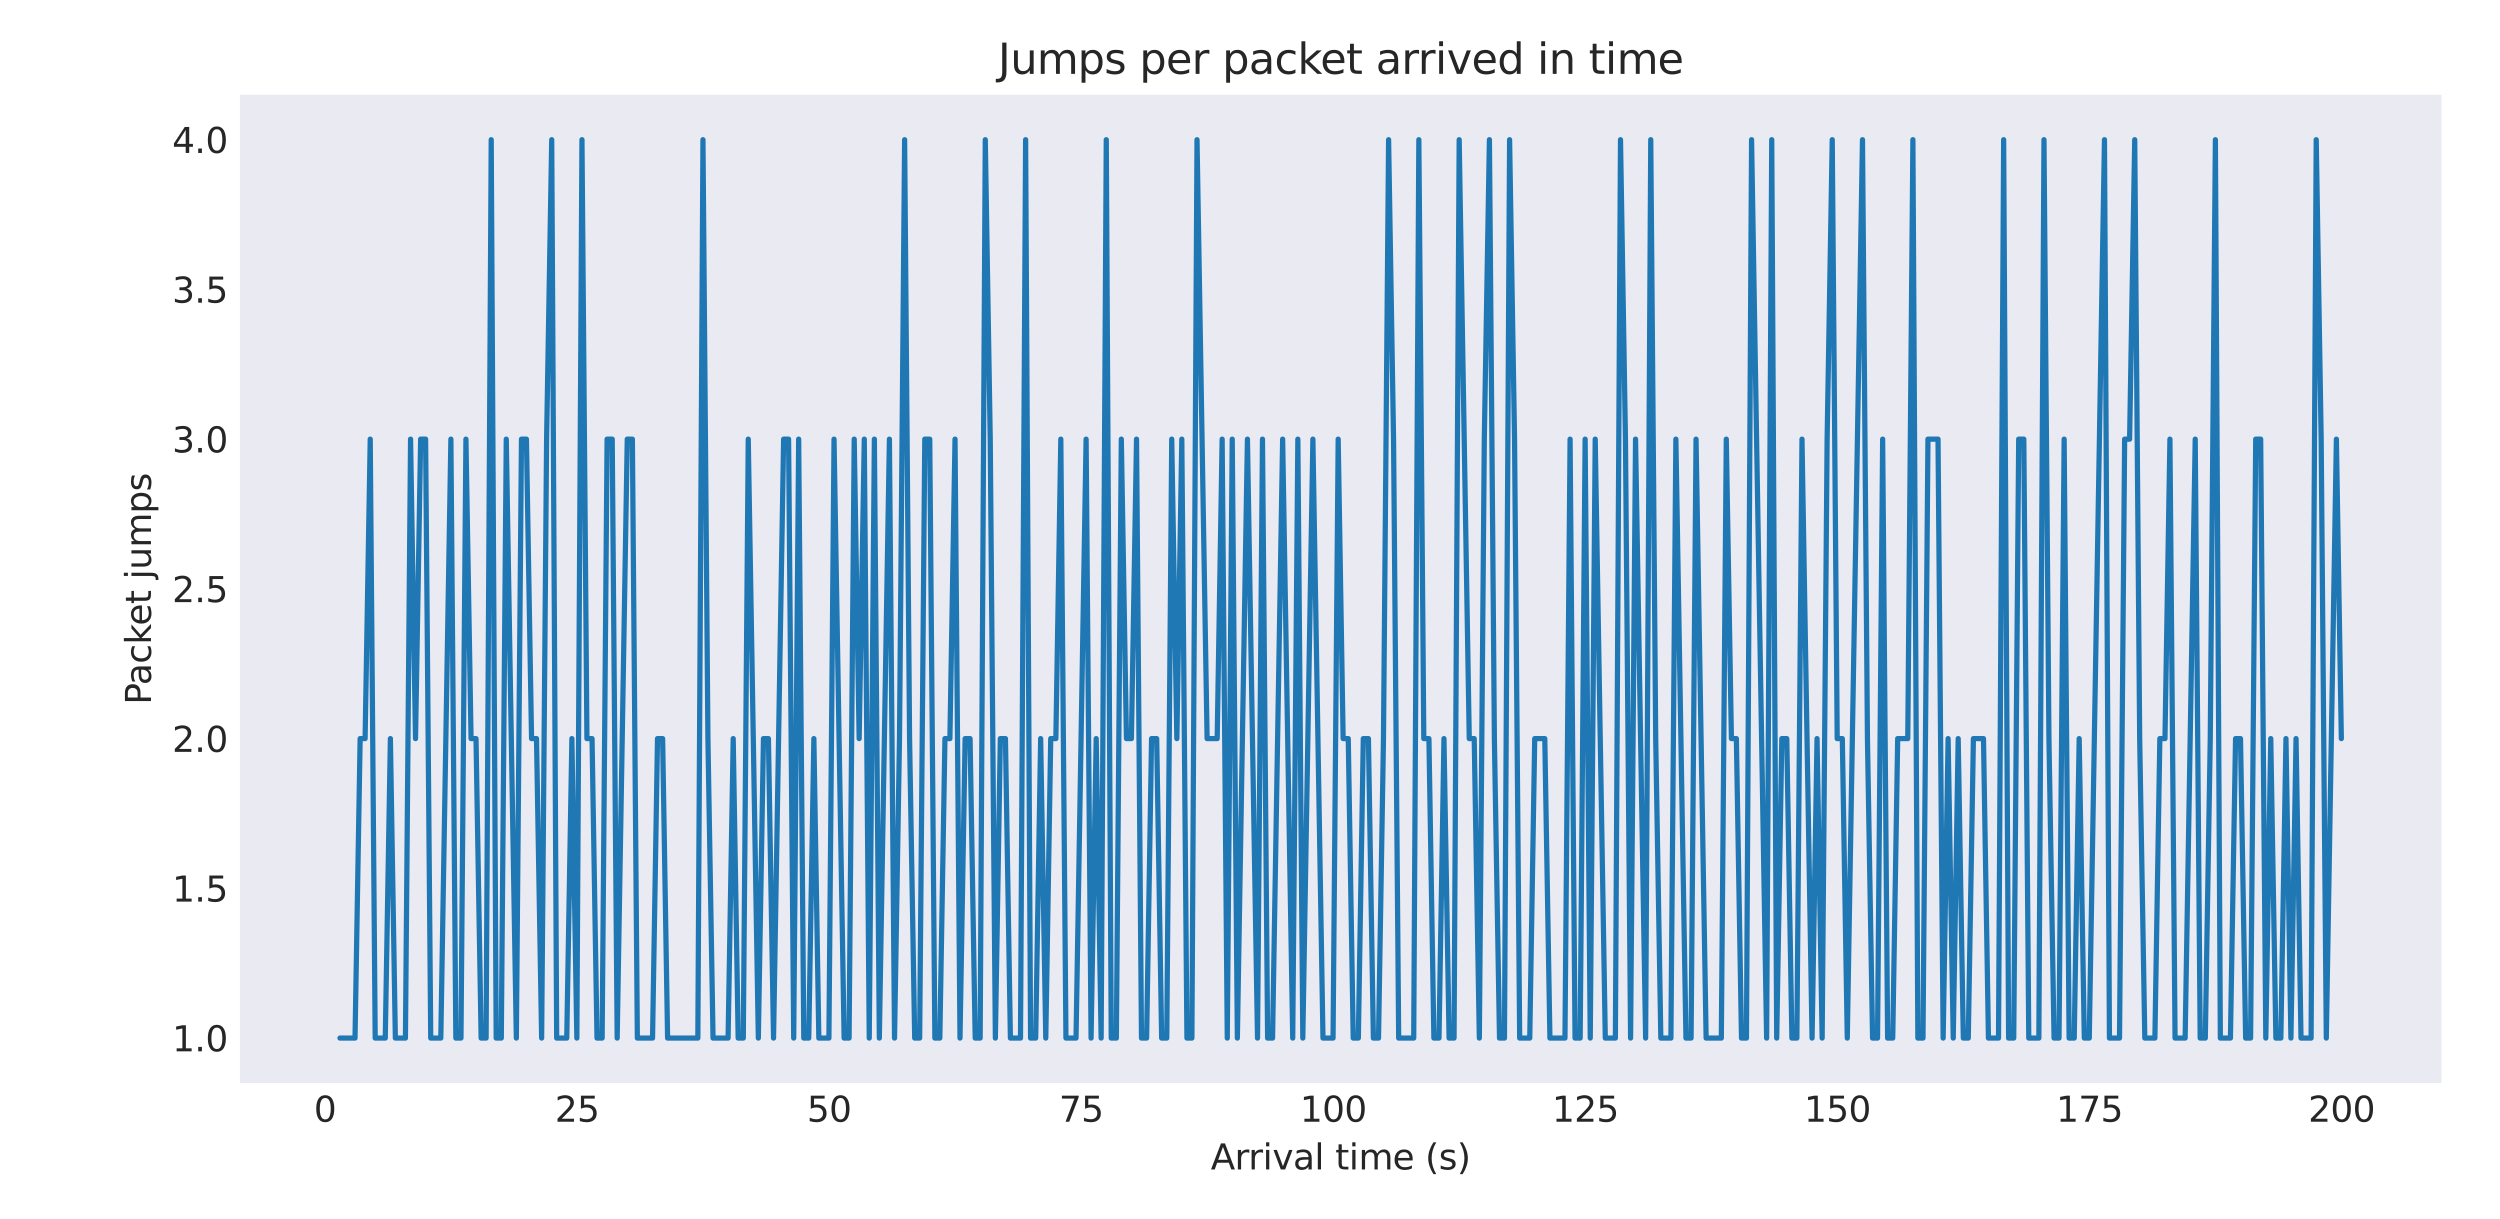 <?xml version="1.0" encoding="utf-8" standalone="no"?>
<!DOCTYPE svg PUBLIC "-//W3C//DTD SVG 1.1//EN"
  "http://www.w3.org/Graphics/SVG/1.1/DTD/svg11.dtd">
<svg xmlns:xlink="http://www.w3.org/1999/xlink" width="716.4pt" height="349.2pt" viewBox="0 0 716.4 349.2" xmlns="http://www.w3.org/2000/svg" version="1.1">
 <defs>
  <style type="text/css">*{stroke-linejoin: round; stroke-linecap: butt}</style>
 </defs>
 <g id="figure_1">
  <g id="patch_1">
   <path d="M 0 349.2 
L 716.4 349.2 
L 716.4 0 
L 0 0 
z
" style="fill: #ffffff"/>
  </g>
  <g id="axes_1">
   <g id="patch_2">
    <path d="M 68.748 310.339 
L 699.609 310.339 
L 699.609 27.16 
L 68.748 27.16 
z
" style="fill: #eaeaf2"/>
   </g>
   <g id="matplotlib.axis_1">
    <g id="xtick_1">
     <g id="line2d_1"/>
     <g id="text_1">
      <!-- 0 -->
      <g style="fill: #262626" transform="translate(89.951 321.438) scale(0.1 -0.1)">
       <defs>
        <path id="DejaVuSans-30" d="M 2034 4250 
Q 1547 4250 1301 3770 
Q 1056 3291 1056 2328 
Q 1056 1369 1301 889 
Q 1547 409 2034 409 
Q 2525 409 2770 889 
Q 3016 1369 3016 2328 
Q 3016 3291 2770 3770 
Q 2525 4250 2034 4250 
z
M 2034 4750 
Q 2819 4750 3233 4129 
Q 3647 3509 3647 2328 
Q 3647 1150 3233 529 
Q 2819 -91 2034 -91 
Q 1250 -91 836 529 
Q 422 1150 422 2328 
Q 422 3509 836 4129 
Q 1250 4750 2034 4750 
z
" transform="scale(0.016)"/>
       </defs>
       <use xlink:href="#DejaVuSans-30"/>
      </g>
     </g>
    </g>
    <g id="xtick_2">
     <g id="line2d_2"/>
     <g id="text_2">
      <!-- 25 -->
      <g style="fill: #262626" transform="translate(159.003 321.438) scale(0.1 -0.1)">
       <defs>
        <path id="DejaVuSans-32" d="M 1228 531 
L 3431 531 
L 3431 0 
L 469 0 
L 469 531 
Q 828 903 1448 1529 
Q 2069 2156 2228 2338 
Q 2531 2678 2651 2914 
Q 2772 3150 2772 3378 
Q 2772 3750 2511 3984 
Q 2250 4219 1831 4219 
Q 1534 4219 1204 4116 
Q 875 4013 500 3803 
L 500 4441 
Q 881 4594 1212 4672 
Q 1544 4750 1819 4750 
Q 2544 4750 2975 4387 
Q 3406 4025 3406 3419 
Q 3406 3131 3298 2873 
Q 3191 2616 2906 2266 
Q 2828 2175 2409 1742 
Q 1991 1309 1228 531 
z
" transform="scale(0.016)"/>
        <path id="DejaVuSans-35" d="M 691 4666 
L 3169 4666 
L 3169 4134 
L 1269 4134 
L 1269 2991 
Q 1406 3038 1543 3061 
Q 1681 3084 1819 3084 
Q 2600 3084 3056 2656 
Q 3513 2228 3513 1497 
Q 3513 744 3044 326 
Q 2575 -91 1722 -91 
Q 1428 -91 1123 -41 
Q 819 9 494 109 
L 494 744 
Q 775 591 1075 516 
Q 1375 441 1709 441 
Q 2250 441 2565 725 
Q 2881 1009 2881 1497 
Q 2881 1984 2565 2268 
Q 2250 2553 1709 2553 
Q 1456 2553 1204 2497 
Q 953 2441 691 2322 
L 691 4666 
z
" transform="scale(0.016)"/>
       </defs>
       <use xlink:href="#DejaVuSans-32"/>
       <use xlink:href="#DejaVuSans-35" x="63.623"/>
      </g>
     </g>
    </g>
    <g id="xtick_3">
     <g id="line2d_3"/>
     <g id="text_3">
      <!-- 50 -->
      <g style="fill: #262626" transform="translate(231.237 321.438) scale(0.1 -0.1)">
       <use xlink:href="#DejaVuSans-35"/>
       <use xlink:href="#DejaVuSans-30" x="63.623"/>
      </g>
     </g>
    </g>
    <g id="xtick_4">
     <g id="line2d_4"/>
     <g id="text_4">
      <!-- 75 -->
      <g style="fill: #262626" transform="translate(303.47 321.438) scale(0.1 -0.1)">
       <defs>
        <path id="DejaVuSans-37" d="M 525 4666 
L 3525 4666 
L 3525 4397 
L 1831 0 
L 1172 0 
L 2766 4134 
L 525 4134 
L 525 4666 
z
" transform="scale(0.016)"/>
       </defs>
       <use xlink:href="#DejaVuSans-37"/>
       <use xlink:href="#DejaVuSans-35" x="63.623"/>
      </g>
     </g>
    </g>
    <g id="xtick_5">
     <g id="line2d_5"/>
     <g id="text_5">
      <!-- 100 -->
      <g style="fill: #262626" transform="translate(372.522 321.438) scale(0.1 -0.1)">
       <defs>
        <path id="DejaVuSans-31" d="M 794 531 
L 1825 531 
L 1825 4091 
L 703 3866 
L 703 4441 
L 1819 4666 
L 2450 4666 
L 2450 531 
L 3481 531 
L 3481 0 
L 794 0 
L 794 531 
z
" transform="scale(0.016)"/>
       </defs>
       <use xlink:href="#DejaVuSans-31"/>
       <use xlink:href="#DejaVuSans-30" x="63.623"/>
       <use xlink:href="#DejaVuSans-30" x="127.246"/>
      </g>
     </g>
    </g>
    <g id="xtick_6">
     <g id="line2d_6"/>
     <g id="text_6">
      <!-- 125 -->
      <g style="fill: #262626" transform="translate(444.756 321.438) scale(0.1 -0.1)">
       <use xlink:href="#DejaVuSans-31"/>
       <use xlink:href="#DejaVuSans-32" x="63.623"/>
       <use xlink:href="#DejaVuSans-35" x="127.246"/>
      </g>
     </g>
    </g>
    <g id="xtick_7">
     <g id="line2d_7"/>
     <g id="text_7">
      <!-- 150 -->
      <g style="fill: #262626" transform="translate(516.989 321.438) scale(0.1 -0.1)">
       <use xlink:href="#DejaVuSans-31"/>
       <use xlink:href="#DejaVuSans-35" x="63.623"/>
       <use xlink:href="#DejaVuSans-30" x="127.246"/>
      </g>
     </g>
    </g>
    <g id="xtick_8">
     <g id="line2d_8"/>
     <g id="text_8">
      <!-- 175 -->
      <g style="fill: #262626" transform="translate(589.223 321.438) scale(0.1 -0.1)">
       <use xlink:href="#DejaVuSans-31"/>
       <use xlink:href="#DejaVuSans-37" x="63.623"/>
       <use xlink:href="#DejaVuSans-35" x="127.246"/>
      </g>
     </g>
    </g>
    <g id="xtick_9">
     <g id="line2d_9"/>
     <g id="text_9">
      <!-- 200 -->
      <g style="fill: #262626" transform="translate(661.456 321.438) scale(0.1 -0.1)">
       <use xlink:href="#DejaVuSans-32"/>
       <use xlink:href="#DejaVuSans-30" x="63.623"/>
       <use xlink:href="#DejaVuSans-30" x="127.246"/>
      </g>
     </g>
    </g>
    <g id="text_10">
     <!-- Arrival time (s) -->
     <g style="fill: #262626" transform="translate(346.953 335.116) scale(0.1 -0.1)">
      <defs>
       <path id="DejaVuSans-41" d="M 2188 4044 
L 1331 1722 
L 3047 1722 
L 2188 4044 
z
M 1831 4666 
L 2547 4666 
L 4325 0 
L 3669 0 
L 3244 1197 
L 1141 1197 
L 716 0 
L 50 0 
L 1831 4666 
z
" transform="scale(0.016)"/>
       <path id="DejaVuSans-72" d="M 2631 2963 
Q 2534 3019 2420 3045 
Q 2306 3072 2169 3072 
Q 1681 3072 1420 2755 
Q 1159 2438 1159 1844 
L 1159 0 
L 581 0 
L 581 3500 
L 1159 3500 
L 1159 2956 
Q 1341 3275 1631 3429 
Q 1922 3584 2338 3584 
Q 2397 3584 2469 3576 
Q 2541 3569 2628 3553 
L 2631 2963 
z
" transform="scale(0.016)"/>
       <path id="DejaVuSans-69" d="M 603 3500 
L 1178 3500 
L 1178 0 
L 603 0 
L 603 3500 
z
M 603 4863 
L 1178 4863 
L 1178 4134 
L 603 4134 
L 603 4863 
z
" transform="scale(0.016)"/>
       <path id="DejaVuSans-76" d="M 191 3500 
L 800 3500 
L 1894 563 
L 2988 3500 
L 3597 3500 
L 2284 0 
L 1503 0 
L 191 3500 
z
" transform="scale(0.016)"/>
       <path id="DejaVuSans-61" d="M 2194 1759 
Q 1497 1759 1228 1600 
Q 959 1441 959 1056 
Q 959 750 1161 570 
Q 1363 391 1709 391 
Q 2188 391 2477 730 
Q 2766 1069 2766 1631 
L 2766 1759 
L 2194 1759 
z
M 3341 1997 
L 3341 0 
L 2766 0 
L 2766 531 
Q 2569 213 2275 61 
Q 1981 -91 1556 -91 
Q 1019 -91 701 211 
Q 384 513 384 1019 
Q 384 1609 779 1909 
Q 1175 2209 1959 2209 
L 2766 2209 
L 2766 2266 
Q 2766 2663 2505 2880 
Q 2244 3097 1772 3097 
Q 1472 3097 1187 3025 
Q 903 2953 641 2809 
L 641 3341 
Q 956 3463 1253 3523 
Q 1550 3584 1831 3584 
Q 2591 3584 2966 3190 
Q 3341 2797 3341 1997 
z
" transform="scale(0.016)"/>
       <path id="DejaVuSans-6c" d="M 603 4863 
L 1178 4863 
L 1178 0 
L 603 0 
L 603 4863 
z
" transform="scale(0.016)"/>
       <path id="DejaVuSans-20" transform="scale(0.016)"/>
       <path id="DejaVuSans-74" d="M 1172 4494 
L 1172 3500 
L 2356 3500 
L 2356 3053 
L 1172 3053 
L 1172 1153 
Q 1172 725 1289 603 
Q 1406 481 1766 481 
L 2356 481 
L 2356 0 
L 1766 0 
Q 1100 0 847 248 
Q 594 497 594 1153 
L 594 3053 
L 172 3053 
L 172 3500 
L 594 3500 
L 594 4494 
L 1172 4494 
z
" transform="scale(0.016)"/>
       <path id="DejaVuSans-6d" d="M 3328 2828 
Q 3544 3216 3844 3400 
Q 4144 3584 4550 3584 
Q 5097 3584 5394 3201 
Q 5691 2819 5691 2113 
L 5691 0 
L 5113 0 
L 5113 2094 
Q 5113 2597 4934 2840 
Q 4756 3084 4391 3084 
Q 3944 3084 3684 2787 
Q 3425 2491 3425 1978 
L 3425 0 
L 2847 0 
L 2847 2094 
Q 2847 2600 2669 2842 
Q 2491 3084 2119 3084 
Q 1678 3084 1418 2786 
Q 1159 2488 1159 1978 
L 1159 0 
L 581 0 
L 581 3500 
L 1159 3500 
L 1159 2956 
Q 1356 3278 1631 3431 
Q 1906 3584 2284 3584 
Q 2666 3584 2933 3390 
Q 3200 3197 3328 2828 
z
" transform="scale(0.016)"/>
       <path id="DejaVuSans-65" d="M 3597 1894 
L 3597 1613 
L 953 1613 
Q 991 1019 1311 708 
Q 1631 397 2203 397 
Q 2534 397 2845 478 
Q 3156 559 3463 722 
L 3463 178 
Q 3153 47 2828 -22 
Q 2503 -91 2169 -91 
Q 1331 -91 842 396 
Q 353 884 353 1716 
Q 353 2575 817 3079 
Q 1281 3584 2069 3584 
Q 2775 3584 3186 3129 
Q 3597 2675 3597 1894 
z
M 3022 2063 
Q 3016 2534 2758 2815 
Q 2500 3097 2075 3097 
Q 1594 3097 1305 2825 
Q 1016 2553 972 2059 
L 3022 2063 
z
" transform="scale(0.016)"/>
       <path id="DejaVuSans-28" d="M 1984 4856 
Q 1566 4138 1362 3434 
Q 1159 2731 1159 2009 
Q 1159 1288 1364 580 
Q 1569 -128 1984 -844 
L 1484 -844 
Q 1016 -109 783 600 
Q 550 1309 550 2009 
Q 550 2706 781 3412 
Q 1013 4119 1484 4856 
L 1984 4856 
z
" transform="scale(0.016)"/>
       <path id="DejaVuSans-73" d="M 2834 3397 
L 2834 2853 
Q 2591 2978 2328 3040 
Q 2066 3103 1784 3103 
Q 1356 3103 1142 2972 
Q 928 2841 928 2578 
Q 928 2378 1081 2264 
Q 1234 2150 1697 2047 
L 1894 2003 
Q 2506 1872 2764 1633 
Q 3022 1394 3022 966 
Q 3022 478 2636 193 
Q 2250 -91 1575 -91 
Q 1294 -91 989 -36 
Q 684 19 347 128 
L 347 722 
Q 666 556 975 473 
Q 1284 391 1588 391 
Q 1994 391 2212 530 
Q 2431 669 2431 922 
Q 2431 1156 2273 1281 
Q 2116 1406 1581 1522 
L 1381 1569 
Q 847 1681 609 1914 
Q 372 2147 372 2553 
Q 372 3047 722 3315 
Q 1072 3584 1716 3584 
Q 2034 3584 2315 3537 
Q 2597 3491 2834 3397 
z
" transform="scale(0.016)"/>
       <path id="DejaVuSans-29" d="M 513 4856 
L 1013 4856 
Q 1481 4119 1714 3412 
Q 1947 2706 1947 2009 
Q 1947 1309 1714 600 
Q 1481 -109 1013 -844 
L 513 -844 
Q 928 -128 1133 580 
Q 1338 1288 1338 2009 
Q 1338 2731 1133 3434 
Q 928 4138 513 4856 
z
" transform="scale(0.016)"/>
      </defs>
      <use xlink:href="#DejaVuSans-41"/>
      <use xlink:href="#DejaVuSans-72" x="68.408"/>
      <use xlink:href="#DejaVuSans-72" x="107.771"/>
      <use xlink:href="#DejaVuSans-69" x="148.885"/>
      <use xlink:href="#DejaVuSans-76" x="176.668"/>
      <use xlink:href="#DejaVuSans-61" x="235.848"/>
      <use xlink:href="#DejaVuSans-6c" x="297.127"/>
      <use xlink:href="#DejaVuSans-20" x="324.91"/>
      <use xlink:href="#DejaVuSans-74" x="356.697"/>
      <use xlink:href="#DejaVuSans-69" x="395.906"/>
      <use xlink:href="#DejaVuSans-6d" x="423.689"/>
      <use xlink:href="#DejaVuSans-65" x="521.102"/>
      <use xlink:href="#DejaVuSans-20" x="582.625"/>
      <use xlink:href="#DejaVuSans-28" x="614.412"/>
      <use xlink:href="#DejaVuSans-73" x="653.426"/>
      <use xlink:href="#DejaVuSans-29" x="705.525"/>
     </g>
    </g>
   </g>
   <g id="matplotlib.axis_2">
    <g id="ytick_1">
     <g id="line2d_10"/>
     <g id="text_11">
      <!-- 1.0 -->
      <g style="fill: #262626" transform="translate(49.345 301.267) scale(0.1 -0.1)">
       <defs>
        <path id="DejaVuSans-2e" d="M 684 794 
L 1344 794 
L 1344 0 
L 684 0 
L 684 794 
z
" transform="scale(0.016)"/>
       </defs>
       <use xlink:href="#DejaVuSans-31"/>
       <use xlink:href="#DejaVuSans-2e" x="63.623"/>
       <use xlink:href="#DejaVuSans-30" x="95.41"/>
      </g>
     </g>
    </g>
    <g id="ytick_2">
     <g id="line2d_11"/>
     <g id="text_12">
      <!-- 1.5 -->
      <g style="fill: #262626" transform="translate(49.345 258.361) scale(0.1 -0.1)">
       <use xlink:href="#DejaVuSans-31"/>
       <use xlink:href="#DejaVuSans-2e" x="63.623"/>
       <use xlink:href="#DejaVuSans-35" x="95.41"/>
      </g>
     </g>
    </g>
    <g id="ytick_3">
     <g id="line2d_12"/>
     <g id="text_13">
      <!-- 2.0 -->
      <g style="fill: #262626" transform="translate(49.345 215.455) scale(0.1 -0.1)">
       <use xlink:href="#DejaVuSans-32"/>
       <use xlink:href="#DejaVuSans-2e" x="63.623"/>
       <use xlink:href="#DejaVuSans-30" x="95.41"/>
      </g>
     </g>
    </g>
    <g id="ytick_4">
     <g id="line2d_13"/>
     <g id="text_14">
      <!-- 2.5 -->
      <g style="fill: #262626" transform="translate(49.345 172.549) scale(0.1 -0.1)">
       <use xlink:href="#DejaVuSans-32"/>
       <use xlink:href="#DejaVuSans-2e" x="63.623"/>
       <use xlink:href="#DejaVuSans-35" x="95.41"/>
      </g>
     </g>
    </g>
    <g id="ytick_5">
     <g id="line2d_14"/>
     <g id="text_15">
      <!-- 3.0 -->
      <g style="fill: #262626" transform="translate(49.345 129.643) scale(0.1 -0.1)">
       <defs>
        <path id="DejaVuSans-33" d="M 2597 2516 
Q 3050 2419 3304 2112 
Q 3559 1806 3559 1356 
Q 3559 666 3084 287 
Q 2609 -91 1734 -91 
Q 1441 -91 1130 -33 
Q 819 25 488 141 
L 488 750 
Q 750 597 1062 519 
Q 1375 441 1716 441 
Q 2309 441 2620 675 
Q 2931 909 2931 1356 
Q 2931 1769 2642 2001 
Q 2353 2234 1838 2234 
L 1294 2234 
L 1294 2753 
L 1863 2753 
Q 2328 2753 2575 2939 
Q 2822 3125 2822 3475 
Q 2822 3834 2567 4026 
Q 2313 4219 1838 4219 
Q 1578 4219 1281 4162 
Q 984 4106 628 3988 
L 628 4550 
Q 988 4650 1302 4700 
Q 1616 4750 1894 4750 
Q 2613 4750 3031 4423 
Q 3450 4097 3450 3541 
Q 3450 3153 3228 2886 
Q 3006 2619 2597 2516 
z
" transform="scale(0.016)"/>
       </defs>
       <use xlink:href="#DejaVuSans-33"/>
       <use xlink:href="#DejaVuSans-2e" x="63.623"/>
       <use xlink:href="#DejaVuSans-30" x="95.41"/>
      </g>
     </g>
    </g>
    <g id="ytick_6">
     <g id="line2d_15"/>
     <g id="text_16">
      <!-- 3.5 -->
      <g style="fill: #262626" transform="translate(49.345 86.737) scale(0.1 -0.1)">
       <use xlink:href="#DejaVuSans-33"/>
       <use xlink:href="#DejaVuSans-2e" x="63.623"/>
       <use xlink:href="#DejaVuSans-35" x="95.41"/>
      </g>
     </g>
    </g>
    <g id="ytick_7">
     <g id="line2d_16"/>
     <g id="text_17">
      <!-- 4.0 -->
      <g style="fill: #262626" transform="translate(49.345 43.831) scale(0.1 -0.1)">
       <defs>
        <path id="DejaVuSans-34" d="M 2419 4116 
L 825 1625 
L 2419 1625 
L 2419 4116 
z
M 2253 4666 
L 3047 4666 
L 3047 1625 
L 3713 1625 
L 3713 1100 
L 3047 1100 
L 3047 0 
L 2419 0 
L 2419 1100 
L 313 1100 
L 313 1709 
L 2253 4666 
z
" transform="scale(0.016)"/>
       </defs>
       <use xlink:href="#DejaVuSans-34"/>
       <use xlink:href="#DejaVuSans-2e" x="63.623"/>
       <use xlink:href="#DejaVuSans-30" x="95.41"/>
      </g>
     </g>
    </g>
    <g id="text_18">
     <!-- Packet jumps -->
     <g style="fill: #262626" transform="translate(43.265 201.9) rotate(-90) scale(0.1 -0.1)">
      <defs>
       <path id="DejaVuSans-50" d="M 1259 4147 
L 1259 2394 
L 2053 2394 
Q 2494 2394 2734 2622 
Q 2975 2850 2975 3272 
Q 2975 3691 2734 3919 
Q 2494 4147 2053 4147 
L 1259 4147 
z
M 628 4666 
L 2053 4666 
Q 2838 4666 3239 4311 
Q 3641 3956 3641 3272 
Q 3641 2581 3239 2228 
Q 2838 1875 2053 1875 
L 1259 1875 
L 1259 0 
L 628 0 
L 628 4666 
z
" transform="scale(0.016)"/>
       <path id="DejaVuSans-63" d="M 3122 3366 
L 3122 2828 
Q 2878 2963 2633 3030 
Q 2388 3097 2138 3097 
Q 1578 3097 1268 2742 
Q 959 2388 959 1747 
Q 959 1106 1268 751 
Q 1578 397 2138 397 
Q 2388 397 2633 464 
Q 2878 531 3122 666 
L 3122 134 
Q 2881 22 2623 -34 
Q 2366 -91 2075 -91 
Q 1284 -91 818 406 
Q 353 903 353 1747 
Q 353 2603 823 3093 
Q 1294 3584 2113 3584 
Q 2378 3584 2631 3529 
Q 2884 3475 3122 3366 
z
" transform="scale(0.016)"/>
       <path id="DejaVuSans-6b" d="M 581 4863 
L 1159 4863 
L 1159 1991 
L 2875 3500 
L 3609 3500 
L 1753 1863 
L 3688 0 
L 2938 0 
L 1159 1709 
L 1159 0 
L 581 0 
L 581 4863 
z
" transform="scale(0.016)"/>
       <path id="DejaVuSans-6a" d="M 603 3500 
L 1178 3500 
L 1178 -63 
Q 1178 -731 923 -1031 
Q 669 -1331 103 -1331 
L -116 -1331 
L -116 -844 
L 38 -844 
Q 366 -844 484 -692 
Q 603 -541 603 -63 
L 603 3500 
z
M 603 4863 
L 1178 4863 
L 1178 4134 
L 603 4134 
L 603 4863 
z
" transform="scale(0.016)"/>
       <path id="DejaVuSans-75" d="M 544 1381 
L 544 3500 
L 1119 3500 
L 1119 1403 
Q 1119 906 1312 657 
Q 1506 409 1894 409 
Q 2359 409 2629 706 
Q 2900 1003 2900 1516 
L 2900 3500 
L 3475 3500 
L 3475 0 
L 2900 0 
L 2900 538 
Q 2691 219 2414 64 
Q 2138 -91 1772 -91 
Q 1169 -91 856 284 
Q 544 659 544 1381 
z
M 1991 3584 
L 1991 3584 
z
" transform="scale(0.016)"/>
       <path id="DejaVuSans-70" d="M 1159 525 
L 1159 -1331 
L 581 -1331 
L 581 3500 
L 1159 3500 
L 1159 2969 
Q 1341 3281 1617 3432 
Q 1894 3584 2278 3584 
Q 2916 3584 3314 3078 
Q 3713 2572 3713 1747 
Q 3713 922 3314 415 
Q 2916 -91 2278 -91 
Q 1894 -91 1617 61 
Q 1341 213 1159 525 
z
M 3116 1747 
Q 3116 2381 2855 2742 
Q 2594 3103 2138 3103 
Q 1681 3103 1420 2742 
Q 1159 2381 1159 1747 
Q 1159 1113 1420 752 
Q 1681 391 2138 391 
Q 2594 391 2855 752 
Q 3116 1113 3116 1747 
z
" transform="scale(0.016)"/>
      </defs>
      <use xlink:href="#DejaVuSans-50"/>
      <use xlink:href="#DejaVuSans-61" x="55.803"/>
      <use xlink:href="#DejaVuSans-63" x="117.082"/>
      <use xlink:href="#DejaVuSans-6b" x="172.062"/>
      <use xlink:href="#DejaVuSans-65" x="226.348"/>
      <use xlink:href="#DejaVuSans-74" x="287.871"/>
      <use xlink:href="#DejaVuSans-20" x="327.08"/>
      <use xlink:href="#DejaVuSans-6a" x="358.867"/>
      <use xlink:href="#DejaVuSans-75" x="386.65"/>
      <use xlink:href="#DejaVuSans-6d" x="450.029"/>
      <use xlink:href="#DejaVuSans-70" x="547.441"/>
      <use xlink:href="#DejaVuSans-73" x="610.918"/>
     </g>
    </g>
   </g>
   <g id="line2d_17">
    <path d="M 97.424 297.468 
L 101.734 297.468 
L 103.202 211.656 
L 104.624 211.656 
L 106.092 125.844 
L 107.513 297.468 
L 110.402 297.468 
L 111.87 211.656 
L 113.292 297.468 
L 116.181 297.468 
L 117.649 125.844 
L 119.07 211.656 
L 120.538 125.844 
L 121.96 125.844 
L 123.428 297.468 
L 126.317 297.468 
L 129.207 125.844 
L 130.628 297.468 
L 132.096 297.468 
L 133.517 125.844 
L 134.985 211.656 
L 136.406 211.656 
L 137.875 297.468 
L 139.296 297.468 
L 140.764 40.032 
L 142.185 297.468 
L 143.653 297.468 
L 145.074 125.844 
L 147.964 297.468 
L 149.432 125.844 
L 150.853 125.844 
L 152.321 211.656 
L 153.742 211.656 
L 155.211 297.468 
L 156.632 125.844 
L 158.1 40.032 
L 159.521 297.468 
L 162.41 297.468 
L 163.879 211.656 
L 165.3 297.468 
L 166.768 40.032 
L 168.189 211.656 
L 169.657 211.656 
L 171.078 297.468 
L 172.547 297.468 
L 173.968 125.844 
L 175.436 125.844 
L 176.857 297.468 
L 179.746 125.844 
L 181.215 125.844 
L 182.636 297.468 
L 186.993 297.468 
L 188.414 211.656 
L 189.883 211.656 
L 191.304 297.468 
L 199.972 297.468 
L 201.44 40.032 
L 202.861 211.656 
L 204.329 297.468 
L 208.64 297.468 
L 210.108 211.656 
L 211.529 297.468 
L 212.997 297.468 
L 214.418 125.844 
L 217.308 297.468 
L 218.776 211.656 
L 220.197 211.656 
L 221.665 297.468 
L 224.555 125.844 
L 225.976 125.844 
L 227.444 297.468 
L 228.865 125.844 
L 230.333 297.468 
L 231.755 297.468 
L 233.223 211.656 
L 234.644 297.468 
L 237.533 297.468 
L 239.001 125.844 
L 241.891 297.468 
L 243.312 297.468 
L 244.78 125.844 
L 246.201 211.656 
L 247.669 125.844 
L 249.091 297.468 
L 250.559 125.844 
L 251.98 297.468 
L 254.869 125.844 
L 256.337 297.468 
L 257.759 211.656 
L 259.227 40.032 
L 260.648 211.656 
L 262.116 297.468 
L 263.537 297.468 
L 265.005 125.844 
L 266.427 125.844 
L 267.895 297.468 
L 269.316 297.468 
L 270.784 211.656 
L 272.205 211.656 
L 273.673 125.844 
L 275.095 297.468 
L 276.563 211.656 
L 277.984 211.656 
L 279.452 297.468 
L 280.873 297.468 
L 282.341 40.032 
L 283.763 125.844 
L 285.231 297.468 
L 286.652 211.656 
L 288.12 211.656 
L 289.541 297.468 
L 292.431 297.468 
L 293.899 40.032 
L 295.32 297.468 
L 296.788 297.468 
L 298.209 211.656 
L 299.677 297.468 
L 301.099 211.656 
L 302.567 211.656 
L 303.988 125.844 
L 305.456 297.468 
L 308.345 297.468 
L 311.235 125.844 
L 312.656 297.468 
L 314.124 211.656 
L 315.545 297.468 
L 317.013 40.032 
L 318.435 297.468 
L 319.903 297.468 
L 321.324 125.844 
L 322.792 211.656 
L 324.213 211.656 
L 325.681 125.844 
L 327.103 297.468 
L 328.571 297.468 
L 329.992 211.656 
L 331.46 211.656 
L 332.881 297.468 
L 334.349 297.468 
L 335.771 125.844 
L 337.239 211.656 
L 338.66 125.844 
L 340.128 297.468 
L 341.549 297.468 
L 343.017 40.032 
L 345.907 211.656 
L 348.796 211.656 
L 350.217 125.844 
L 351.686 297.468 
L 353.107 125.844 
L 354.575 297.468 
L 357.464 125.844 
L 360.354 297.468 
L 361.775 125.844 
L 363.243 297.468 
L 364.664 297.468 
L 367.553 125.844 
L 370.443 297.468 
L 371.911 125.844 
L 373.332 297.468 
L 376.221 125.844 
L 379.111 297.468 
L 382 297.468 
L 383.468 125.844 
L 384.889 211.656 
L 386.358 211.656 
L 387.779 297.468 
L 389.247 297.468 
L 390.668 211.656 
L 392.136 211.656 
L 393.557 297.468 
L 395.026 297.468 
L 396.447 211.656 
L 397.915 40.032 
L 399.336 125.844 
L 400.804 297.468 
L 405.115 297.468 
L 406.583 40.032 
L 408.004 211.656 
L 409.472 211.656 
L 410.893 297.468 
L 412.362 297.468 
L 413.783 211.656 
L 415.251 297.468 
L 416.672 297.468 
L 418.14 40.032 
L 421.03 211.656 
L 422.451 211.656 
L 423.919 297.468 
L 425.34 125.844 
L 426.808 40.032 
L 428.229 211.656 
L 429.698 297.468 
L 431.119 297.468 
L 432.587 40.032 
L 434.008 125.844 
L 435.476 297.468 
L 438.366 297.468 
L 439.787 211.656 
L 442.676 211.656 
L 444.144 297.468 
L 448.455 297.468 
L 449.923 125.844 
L 451.344 297.468 
L 452.812 297.468 
L 454.234 125.844 
L 455.702 297.468 
L 457.123 125.844 
L 460.012 297.468 
L 462.902 297.468 
L 464.37 40.032 
L 465.791 125.844 
L 467.259 297.468 
L 468.68 125.844 
L 471.57 297.468 
L 473.038 40.032 
L 474.459 211.656 
L 475.927 297.468 
L 478.816 297.468 
L 480.238 125.844 
L 483.127 297.468 
L 484.595 297.468 
L 486.016 125.844 
L 488.906 297.468 
L 493.263 297.468 
L 494.684 125.844 
L 496.152 211.656 
L 497.574 211.656 
L 499.042 297.468 
L 500.463 297.468 
L 501.931 40.032 
L 506.242 297.468 
L 507.71 40.032 
L 509.131 297.468 
L 510.599 211.656 
L 512.02 211.656 
L 513.488 297.468 
L 514.91 297.468 
L 516.378 125.844 
L 519.267 297.468 
L 520.688 211.656 
L 522.156 297.468 
L 523.578 125.844 
L 525.046 40.032 
L 526.467 211.656 
L 527.935 211.656 
L 529.356 297.468 
L 533.714 40.032 
L 535.135 211.656 
L 536.603 297.468 
L 538.024 297.468 
L 539.492 125.844 
L 540.914 297.468 
L 542.382 297.468 
L 543.803 211.656 
L 546.692 211.656 
L 548.16 40.032 
L 549.582 297.468 
L 551.05 297.468 
L 552.471 125.844 
L 555.36 125.844 
L 556.828 297.468 
L 558.25 211.656 
L 559.718 297.468 
L 561.139 211.656 
L 562.607 297.468 
L 564.028 297.468 
L 565.497 211.656 
L 568.386 211.656 
L 569.807 297.468 
L 572.696 297.468 
L 574.165 40.032 
L 575.586 297.468 
L 577.054 297.468 
L 578.475 125.844 
L 579.943 125.844 
L 581.364 297.468 
L 584.254 297.468 
L 585.722 40.032 
L 587.143 211.656 
L 588.611 297.468 
L 590.032 297.468 
L 591.501 125.844 
L 592.922 297.468 
L 594.39 297.468 
L 595.811 211.656 
L 597.279 297.468 
L 598.7 297.468 
L 603.058 40.032 
L 604.479 297.468 
L 607.368 297.468 
L 608.837 125.844 
L 610.258 125.844 
L 611.726 40.032 
L 613.147 211.656 
L 614.615 297.468 
L 617.505 297.468 
L 618.926 211.656 
L 620.394 211.656 
L 621.815 125.844 
L 623.283 297.468 
L 626.173 297.468 
L 629.062 125.844 
L 630.483 297.468 
L 631.951 297.468 
L 633.372 211.656 
L 634.841 40.032 
L 636.262 297.468 
L 639.151 297.468 
L 640.619 211.656 
L 642.04 211.656 
L 643.509 297.468 
L 644.93 297.468 
L 646.398 125.844 
L 647.819 125.844 
L 649.287 297.468 
L 650.709 211.656 
L 652.177 297.468 
L 653.598 297.468 
L 655.066 211.656 
L 656.487 297.468 
L 657.955 211.656 
L 659.377 297.468 
L 662.266 297.468 
L 663.734 40.032 
L 665.155 125.844 
L 666.623 297.468 
L 669.513 125.844 
L 670.934 211.656 
L 670.934 211.656 
" clip-path="url(#pc9be7c0463)" style="fill: none; stroke: #1f77b4; stroke-width: 1.5; stroke-linecap: round"/>
   </g>
   <g id="patch_3">
    <path d="M 68.748 310.339 
L 68.748 27.16 
" style="fill: none"/>
   </g>
   <g id="patch_4">
    <path d="M 699.609 310.339 
L 699.609 27.16 
" style="fill: none"/>
   </g>
   <g id="patch_5">
    <path d="M 68.748 310.339 
L 699.609 310.339 
" style="fill: none"/>
   </g>
   <g id="patch_6">
    <path d="M 68.748 27.16 
L 699.609 27.16 
" style="fill: none"/>
   </g>
   <g id="text_19">
    <!-- Jumps per packet arrived in time -->
    <g style="fill: #262626" transform="translate(285.991 21.16) scale(0.12 -0.12)">
     <defs>
      <path id="DejaVuSans-4a" d="M 628 4666 
L 1259 4666 
L 1259 325 
Q 1259 -519 939 -900 
Q 619 -1281 -91 -1281 
L -331 -1281 
L -331 -750 
L -134 -750 
Q 284 -750 456 -515 
Q 628 -281 628 325 
L 628 4666 
z
" transform="scale(0.016)"/>
      <path id="DejaVuSans-64" d="M 2906 2969 
L 2906 4863 
L 3481 4863 
L 3481 0 
L 2906 0 
L 2906 525 
Q 2725 213 2448 61 
Q 2172 -91 1784 -91 
Q 1150 -91 751 415 
Q 353 922 353 1747 
Q 353 2572 751 3078 
Q 1150 3584 1784 3584 
Q 2172 3584 2448 3432 
Q 2725 3281 2906 2969 
z
M 947 1747 
Q 947 1113 1208 752 
Q 1469 391 1925 391 
Q 2381 391 2643 752 
Q 2906 1113 2906 1747 
Q 2906 2381 2643 2742 
Q 2381 3103 1925 3103 
Q 1469 3103 1208 2742 
Q 947 2381 947 1747 
z
" transform="scale(0.016)"/>
      <path id="DejaVuSans-6e" d="M 3513 2113 
L 3513 0 
L 2938 0 
L 2938 2094 
Q 2938 2591 2744 2837 
Q 2550 3084 2163 3084 
Q 1697 3084 1428 2787 
Q 1159 2491 1159 1978 
L 1159 0 
L 581 0 
L 581 3500 
L 1159 3500 
L 1159 2956 
Q 1366 3272 1645 3428 
Q 1925 3584 2291 3584 
Q 2894 3584 3203 3211 
Q 3513 2838 3513 2113 
z
" transform="scale(0.016)"/>
     </defs>
     <use xlink:href="#DejaVuSans-4a"/>
     <use xlink:href="#DejaVuSans-75" x="29.492"/>
     <use xlink:href="#DejaVuSans-6d" x="92.871"/>
     <use xlink:href="#DejaVuSans-70" x="190.283"/>
     <use xlink:href="#DejaVuSans-73" x="253.76"/>
     <use xlink:href="#DejaVuSans-20" x="305.859"/>
     <use xlink:href="#DejaVuSans-70" x="337.646"/>
     <use xlink:href="#DejaVuSans-65" x="401.123"/>
     <use xlink:href="#DejaVuSans-72" x="462.646"/>
     <use xlink:href="#DejaVuSans-20" x="503.76"/>
     <use xlink:href="#DejaVuSans-70" x="535.547"/>
     <use xlink:href="#DejaVuSans-61" x="599.023"/>
     <use xlink:href="#DejaVuSans-63" x="660.303"/>
     <use xlink:href="#DejaVuSans-6b" x="715.283"/>
     <use xlink:href="#DejaVuSans-65" x="769.568"/>
     <use xlink:href="#DejaVuSans-74" x="831.092"/>
     <use xlink:href="#DejaVuSans-20" x="870.301"/>
     <use xlink:href="#DejaVuSans-61" x="902.088"/>
     <use xlink:href="#DejaVuSans-72" x="963.367"/>
     <use xlink:href="#DejaVuSans-72" x="1002.73"/>
     <use xlink:href="#DejaVuSans-69" x="1043.844"/>
     <use xlink:href="#DejaVuSans-76" x="1071.627"/>
     <use xlink:href="#DejaVuSans-65" x="1130.807"/>
     <use xlink:href="#DejaVuSans-64" x="1192.33"/>
     <use xlink:href="#DejaVuSans-20" x="1255.807"/>
     <use xlink:href="#DejaVuSans-69" x="1287.594"/>
     <use xlink:href="#DejaVuSans-6e" x="1315.377"/>
     <use xlink:href="#DejaVuSans-20" x="1378.756"/>
     <use xlink:href="#DejaVuSans-74" x="1410.543"/>
     <use xlink:href="#DejaVuSans-69" x="1449.752"/>
     <use xlink:href="#DejaVuSans-6d" x="1477.535"/>
     <use xlink:href="#DejaVuSans-65" x="1574.947"/>
    </g>
   </g>
  </g>
 </g>
 <defs>
  <clipPath id="pc9be7c0463">
   <rect x="68.748" y="27.16" width="630.861" height="283.179"/>
  </clipPath>
 </defs>
</svg>
